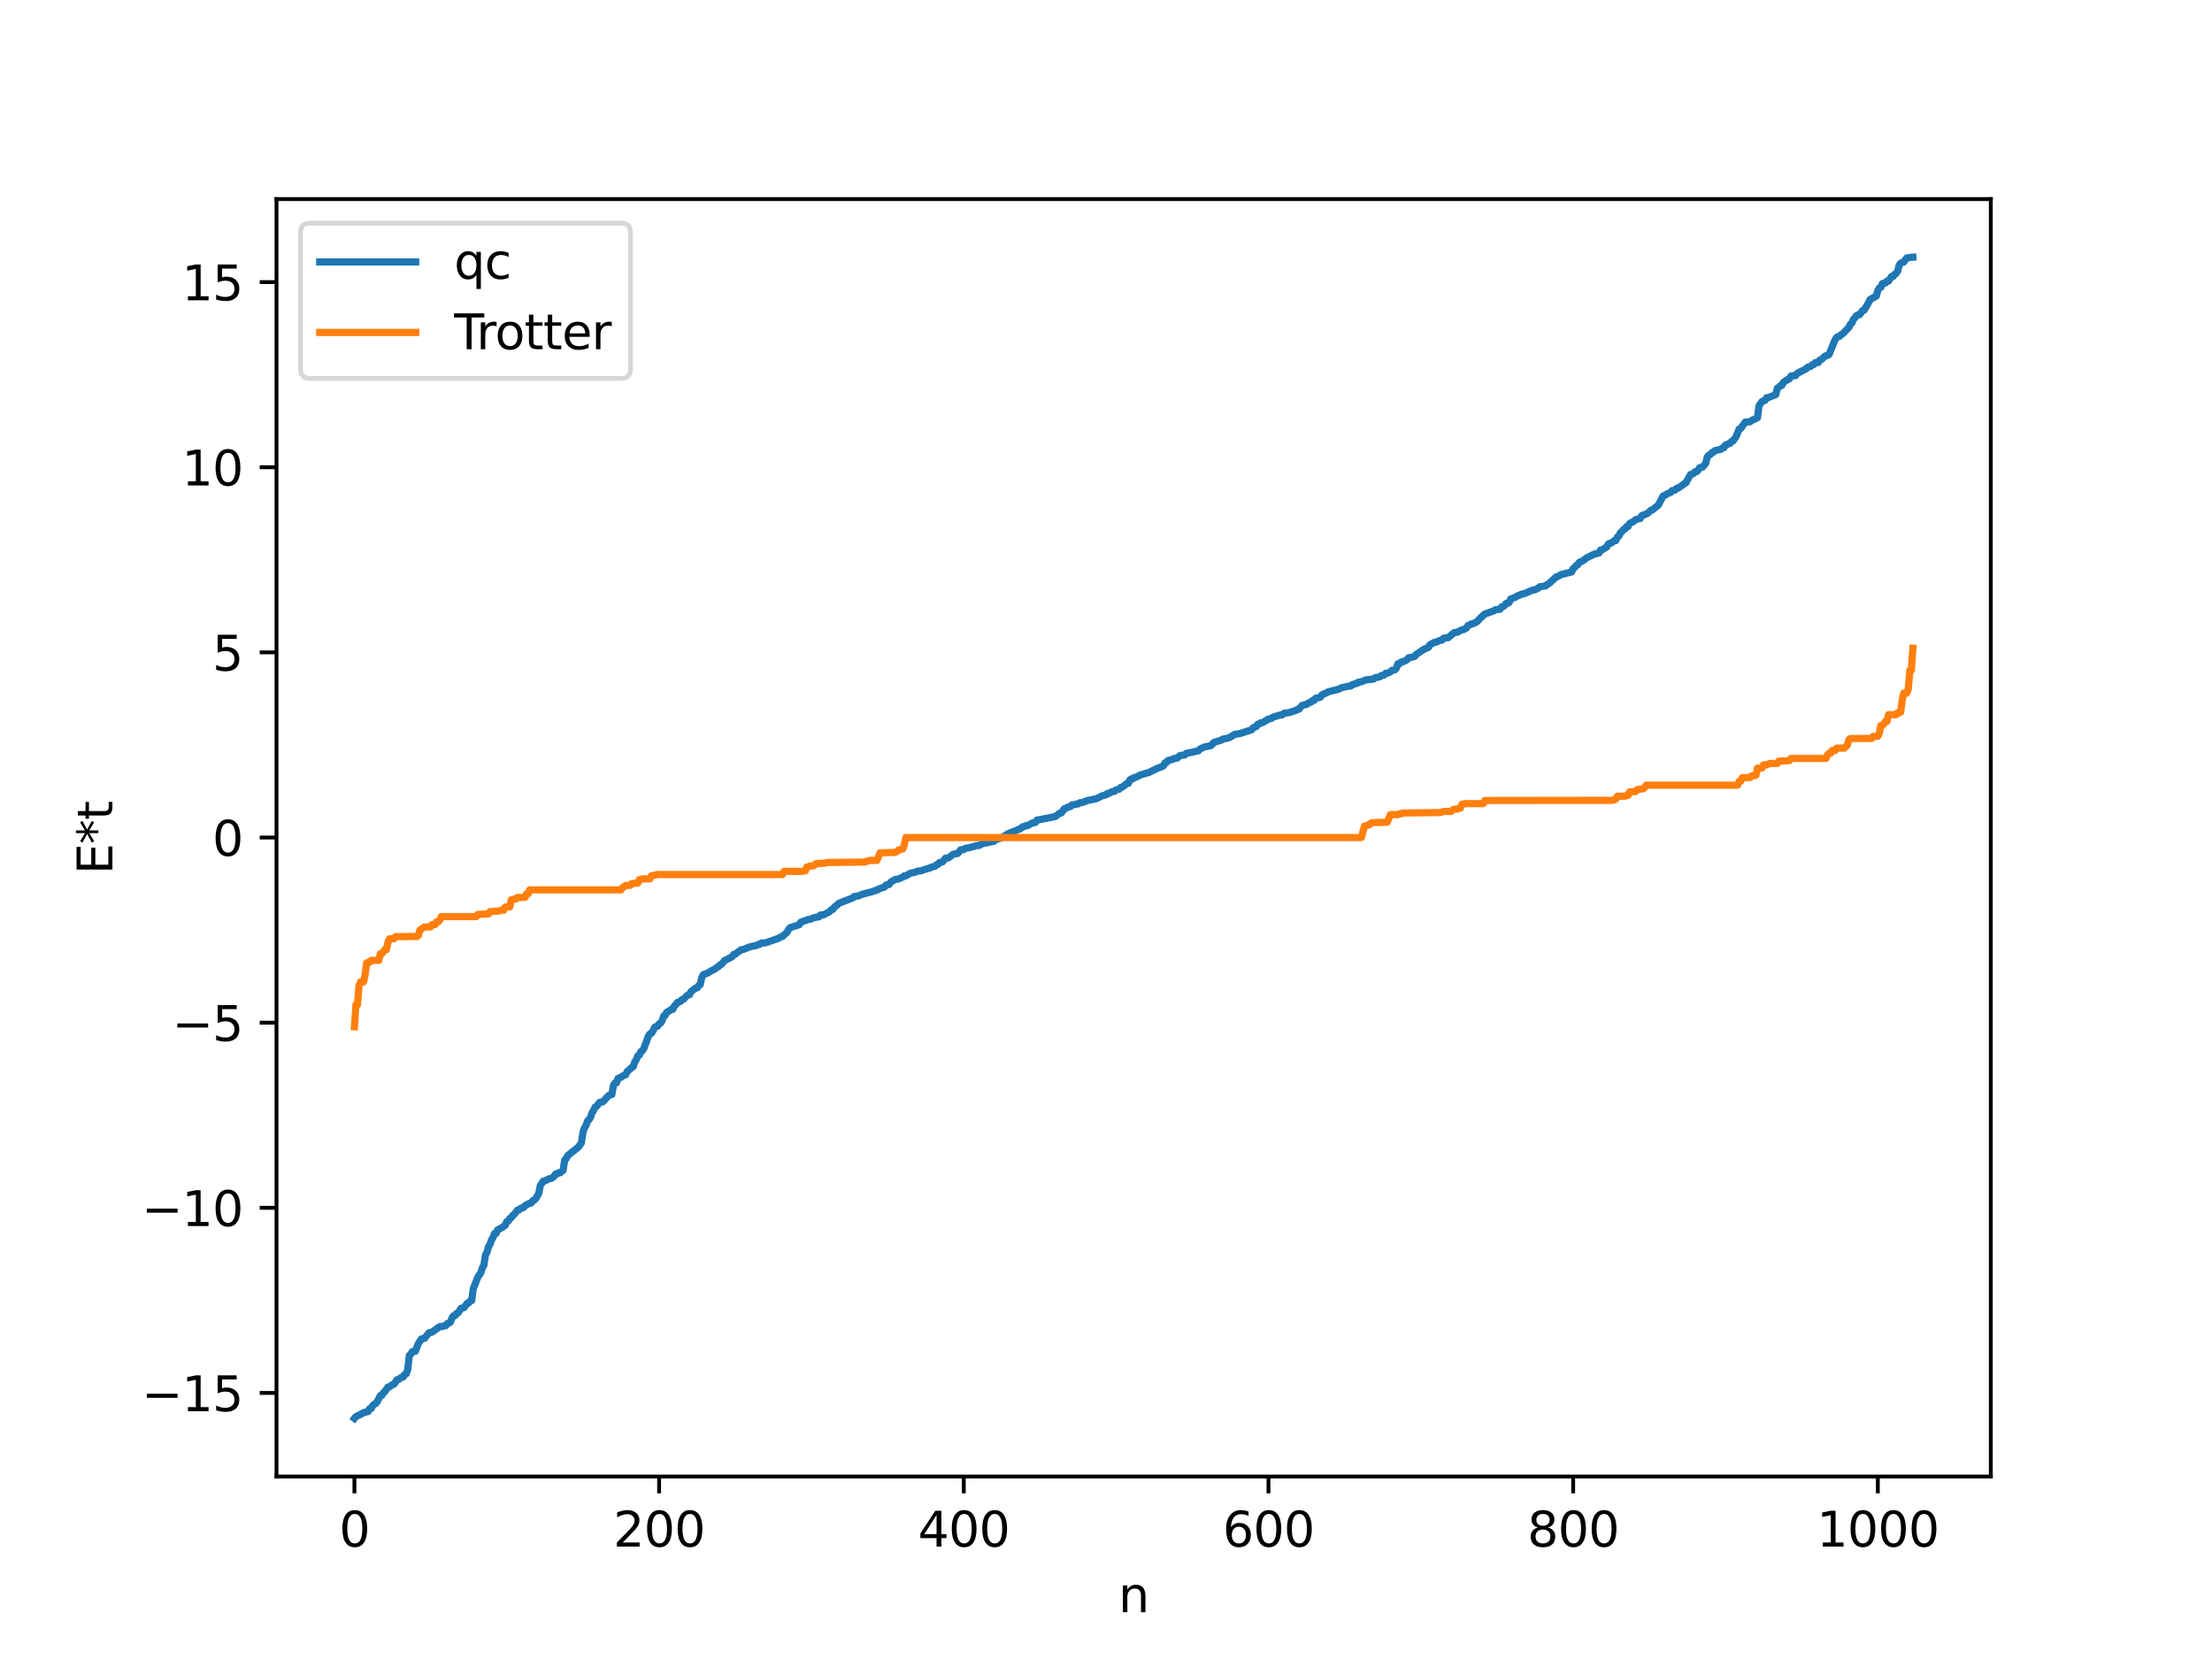 <?xml version="1.0" encoding="utf-8" standalone="no"?>
<!DOCTYPE svg PUBLIC "-//W3C//DTD SVG 1.1//EN"
  "http://www.w3.org/Graphics/SVG/1.1/DTD/svg11.dtd">
<svg xmlns:xlink="http://www.w3.org/1999/xlink" width="460.8pt" height="345.6pt" viewBox="0 0 460.8 345.6" xmlns="http://www.w3.org/2000/svg" version="1.1">
 <defs>
  <style type="text/css">*{stroke-linejoin: round; stroke-linecap: butt}</style>
 </defs>
 <g id="figure_1">
  <g id="patch_1">
   <path d="M 0 345.6 
L 460.8 345.6 
L 460.8 0 
L 0 0 
z
" style="fill: #ffffff"/>
  </g>
  <g id="axes_1">
   <g id="patch_2">
    <path d="M 57.6 307.584 
L 414.72 307.584 
L 414.72 41.472 
L 57.6 41.472 
z
" style="fill: #ffffff"/>
   </g>
   <g id="matplotlib.axis_1">
    <g id="xtick_1">
     <g id="line2d_1">
      <defs>
       <path id="m020435c8fc" d="M 0 0 
L 0 3.5 
" style="stroke: #000000; stroke-width: 0.8"/>
      </defs>
      <g>
       <use xlink:href="#m020435c8fc" x="73.833" y="307.584" style="stroke: #000000; stroke-width: 0.8"/>
      </g>
     </g>
     <g id="text_1">
      <!-- 0 -->
      <g transform="translate(70.651 322.182) scale(0.1 -0.1)">
       <defs>
        <path id="DejaVuSans-30" d="M 2034 4250 
Q 1547 4250 1301 3770 
Q 1056 3291 1056 2328 
Q 1056 1369 1301 889 
Q 1547 409 2034 409 
Q 2525 409 2770 889 
Q 3016 1369 3016 2328 
Q 3016 3291 2770 3770 
Q 2525 4250 2034 4250 
z
M 2034 4750 
Q 2819 4750 3233 4129 
Q 3647 3509 3647 2328 
Q 3647 1150 3233 529 
Q 2819 -91 2034 -91 
Q 1250 -91 836 529 
Q 422 1150 422 2328 
Q 422 3509 836 4129 
Q 1250 4750 2034 4750 
z
" transform="scale(0.016)"/>
       </defs>
       <use xlink:href="#DejaVuSans-30"/>
      </g>
     </g>
    </g>
    <g id="xtick_2">
     <g id="line2d_2">
      <g>
       <use xlink:href="#m020435c8fc" x="137.304" y="307.584" style="stroke: #000000; stroke-width: 0.8"/>
      </g>
     </g>
     <g id="text_2">
      <!-- 200 -->
      <g transform="translate(127.76 322.182) scale(0.1 -0.1)">
       <defs>
        <path id="DejaVuSans-32" d="M 1228 531 
L 3431 531 
L 3431 0 
L 469 0 
L 469 531 
Q 828 903 1448 1529 
Q 2069 2156 2228 2338 
Q 2531 2678 2651 2914 
Q 2772 3150 2772 3378 
Q 2772 3750 2511 3984 
Q 2250 4219 1831 4219 
Q 1534 4219 1204 4116 
Q 875 4013 500 3803 
L 500 4441 
Q 881 4594 1212 4672 
Q 1544 4750 1819 4750 
Q 2544 4750 2975 4387 
Q 3406 4025 3406 3419 
Q 3406 3131 3298 2873 
Q 3191 2616 2906 2266 
Q 2828 2175 2409 1742 
Q 1991 1309 1228 531 
z
" transform="scale(0.016)"/>
       </defs>
       <use xlink:href="#DejaVuSans-32"/>
       <use xlink:href="#DejaVuSans-30" x="63.623"/>
       <use xlink:href="#DejaVuSans-30" x="127.246"/>
      </g>
     </g>
    </g>
    <g id="xtick_3">
     <g id="line2d_3">
      <g>
       <use xlink:href="#m020435c8fc" x="200.775" y="307.584" style="stroke: #000000; stroke-width: 0.8"/>
      </g>
     </g>
     <g id="text_3">
      <!-- 400 -->
      <g transform="translate(191.231 322.182) scale(0.1 -0.1)">
       <defs>
        <path id="DejaVuSans-34" d="M 2419 4116 
L 825 1625 
L 2419 1625 
L 2419 4116 
z
M 2253 4666 
L 3047 4666 
L 3047 1625 
L 3713 1625 
L 3713 1100 
L 3047 1100 
L 3047 0 
L 2419 0 
L 2419 1100 
L 313 1100 
L 313 1709 
L 2253 4666 
z
" transform="scale(0.016)"/>
       </defs>
       <use xlink:href="#DejaVuSans-34"/>
       <use xlink:href="#DejaVuSans-30" x="63.623"/>
       <use xlink:href="#DejaVuSans-30" x="127.246"/>
      </g>
     </g>
    </g>
    <g id="xtick_4">
     <g id="line2d_4">
      <g>
       <use xlink:href="#m020435c8fc" x="264.246" y="307.584" style="stroke: #000000; stroke-width: 0.8"/>
      </g>
     </g>
     <g id="text_4">
      <!-- 600 -->
      <g transform="translate(254.702 322.182) scale(0.1 -0.1)">
       <defs>
        <path id="DejaVuSans-36" d="M 2113 2584 
Q 1688 2584 1439 2293 
Q 1191 2003 1191 1497 
Q 1191 994 1439 701 
Q 1688 409 2113 409 
Q 2538 409 2786 701 
Q 3034 994 3034 1497 
Q 3034 2003 2786 2293 
Q 2538 2584 2113 2584 
z
M 3366 4563 
L 3366 3988 
Q 3128 4100 2886 4159 
Q 2644 4219 2406 4219 
Q 1781 4219 1451 3797 
Q 1122 3375 1075 2522 
Q 1259 2794 1537 2939 
Q 1816 3084 2150 3084 
Q 2853 3084 3261 2657 
Q 3669 2231 3669 1497 
Q 3669 778 3244 343 
Q 2819 -91 2113 -91 
Q 1303 -91 875 529 
Q 447 1150 447 2328 
Q 447 3434 972 4092 
Q 1497 4750 2381 4750 
Q 2619 4750 2861 4703 
Q 3103 4656 3366 4563 
z
" transform="scale(0.016)"/>
       </defs>
       <use xlink:href="#DejaVuSans-36"/>
       <use xlink:href="#DejaVuSans-30" x="63.623"/>
       <use xlink:href="#DejaVuSans-30" x="127.246"/>
      </g>
     </g>
    </g>
    <g id="xtick_5">
     <g id="line2d_5">
      <g>
       <use xlink:href="#m020435c8fc" x="327.717" y="307.584" style="stroke: #000000; stroke-width: 0.8"/>
      </g>
     </g>
     <g id="text_5">
      <!-- 800 -->
      <g transform="translate(318.173 322.182) scale(0.1 -0.1)">
       <defs>
        <path id="DejaVuSans-38" d="M 2034 2216 
Q 1584 2216 1326 1975 
Q 1069 1734 1069 1313 
Q 1069 891 1326 650 
Q 1584 409 2034 409 
Q 2484 409 2743 651 
Q 3003 894 3003 1313 
Q 3003 1734 2745 1975 
Q 2488 2216 2034 2216 
z
M 1403 2484 
Q 997 2584 770 2862 
Q 544 3141 544 3541 
Q 544 4100 942 4425 
Q 1341 4750 2034 4750 
Q 2731 4750 3128 4425 
Q 3525 4100 3525 3541 
Q 3525 3141 3298 2862 
Q 3072 2584 2669 2484 
Q 3125 2378 3379 2068 
Q 3634 1759 3634 1313 
Q 3634 634 3220 271 
Q 2806 -91 2034 -91 
Q 1263 -91 848 271 
Q 434 634 434 1313 
Q 434 1759 690 2068 
Q 947 2378 1403 2484 
z
M 1172 3481 
Q 1172 3119 1398 2916 
Q 1625 2713 2034 2713 
Q 2441 2713 2670 2916 
Q 2900 3119 2900 3481 
Q 2900 3844 2670 4047 
Q 2441 4250 2034 4250 
Q 1625 4250 1398 4047 
Q 1172 3844 1172 3481 
z
" transform="scale(0.016)"/>
       </defs>
       <use xlink:href="#DejaVuSans-38"/>
       <use xlink:href="#DejaVuSans-30" x="63.623"/>
       <use xlink:href="#DejaVuSans-30" x="127.246"/>
      </g>
     </g>
    </g>
    <g id="xtick_6">
     <g id="line2d_6">
      <g>
       <use xlink:href="#m020435c8fc" x="391.188" y="307.584" style="stroke: #000000; stroke-width: 0.8"/>
      </g>
     </g>
     <g id="text_6">
      <!-- 1000 -->
      <g transform="translate(378.463 322.182) scale(0.1 -0.1)">
       <defs>
        <path id="DejaVuSans-31" d="M 794 531 
L 1825 531 
L 1825 4091 
L 703 3866 
L 703 4441 
L 1819 4666 
L 2450 4666 
L 2450 531 
L 3481 531 
L 3481 0 
L 794 0 
L 794 531 
z
" transform="scale(0.016)"/>
       </defs>
       <use xlink:href="#DejaVuSans-31"/>
       <use xlink:href="#DejaVuSans-30" x="63.623"/>
       <use xlink:href="#DejaVuSans-30" x="127.246"/>
       <use xlink:href="#DejaVuSans-30" x="190.869"/>
      </g>
     </g>
    </g>
    <g id="text_7">
     <!-- n -->
     <g transform="translate(232.991 335.861) scale(0.1 -0.1)">
      <defs>
       <path id="DejaVuSans-6e" d="M 3513 2113 
L 3513 0 
L 2938 0 
L 2938 2094 
Q 2938 2591 2744 2837 
Q 2550 3084 2163 3084 
Q 1697 3084 1428 2787 
Q 1159 2491 1159 1978 
L 1159 0 
L 581 0 
L 581 3500 
L 1159 3500 
L 1159 2956 
Q 1366 3272 1645 3428 
Q 1925 3584 2291 3584 
Q 2894 3584 3203 3211 
Q 3513 2838 3513 2113 
z
" transform="scale(0.016)"/>
      </defs>
      <use xlink:href="#DejaVuSans-6e"/>
     </g>
    </g>
   </g>
   <g id="matplotlib.axis_2">
    <g id="ytick_1">
     <g id="line2d_7">
      <defs>
       <path id="m624de72eb2" d="M 0 0 
L -3.5 0 
" style="stroke: #000000; stroke-width: 0.8"/>
      </defs>
      <g>
       <use xlink:href="#m624de72eb2" x="57.6" y="290.179" style="stroke: #000000; stroke-width: 0.8"/>
      </g>
     </g>
     <g id="text_8">
      <!-- −15 -->
      <g transform="translate(29.495 293.978) scale(0.1 -0.1)">
       <defs>
        <path id="DejaVuSans-2212" d="M 678 2272 
L 4684 2272 
L 4684 1741 
L 678 1741 
L 678 2272 
z
" transform="scale(0.016)"/>
        <path id="DejaVuSans-35" d="M 691 4666 
L 3169 4666 
L 3169 4134 
L 1269 4134 
L 1269 2991 
Q 1406 3038 1543 3061 
Q 1681 3084 1819 3084 
Q 2600 3084 3056 2656 
Q 3513 2228 3513 1497 
Q 3513 744 3044 326 
Q 2575 -91 1722 -91 
Q 1428 -91 1123 -41 
Q 819 9 494 109 
L 494 744 
Q 775 591 1075 516 
Q 1375 441 1709 441 
Q 2250 441 2565 725 
Q 2881 1009 2881 1497 
Q 2881 1984 2565 2268 
Q 2250 2553 1709 2553 
Q 1456 2553 1204 2497 
Q 953 2441 691 2322 
L 691 4666 
z
" transform="scale(0.016)"/>
       </defs>
       <use xlink:href="#DejaVuSans-2212"/>
       <use xlink:href="#DejaVuSans-31" x="83.789"/>
       <use xlink:href="#DejaVuSans-35" x="147.412"/>
      </g>
     </g>
    </g>
    <g id="ytick_2">
     <g id="line2d_8">
      <g>
       <use xlink:href="#m624de72eb2" x="57.6" y="251.61" style="stroke: #000000; stroke-width: 0.8"/>
      </g>
     </g>
     <g id="text_9">
      <!-- −10 -->
      <g transform="translate(29.495 255.409) scale(0.1 -0.1)">
       <use xlink:href="#DejaVuSans-2212"/>
       <use xlink:href="#DejaVuSans-31" x="83.789"/>
       <use xlink:href="#DejaVuSans-30" x="147.412"/>
      </g>
     </g>
    </g>
    <g id="ytick_3">
     <g id="line2d_9">
      <g>
       <use xlink:href="#m624de72eb2" x="57.6" y="213.041" style="stroke: #000000; stroke-width: 0.8"/>
      </g>
     </g>
     <g id="text_10">
      <!-- −5 -->
      <g transform="translate(35.858 216.84) scale(0.1 -0.1)">
       <use xlink:href="#DejaVuSans-2212"/>
       <use xlink:href="#DejaVuSans-35" x="83.789"/>
      </g>
     </g>
    </g>
    <g id="ytick_4">
     <g id="line2d_10">
      <g>
       <use xlink:href="#m624de72eb2" x="57.6" y="174.472" style="stroke: #000000; stroke-width: 0.8"/>
      </g>
     </g>
     <g id="text_11">
      <!-- 0 -->
      <g transform="translate(44.237 178.271) scale(0.1 -0.1)">
       <use xlink:href="#DejaVuSans-30"/>
      </g>
     </g>
    </g>
    <g id="ytick_5">
     <g id="line2d_11">
      <g>
       <use xlink:href="#m624de72eb2" x="57.6" y="135.903" style="stroke: #000000; stroke-width: 0.8"/>
      </g>
     </g>
     <g id="text_12">
      <!-- 5 -->
      <g transform="translate(44.237 139.702) scale(0.1 -0.1)">
       <use xlink:href="#DejaVuSans-35"/>
      </g>
     </g>
    </g>
    <g id="ytick_6">
     <g id="line2d_12">
      <g>
       <use xlink:href="#m624de72eb2" x="57.6" y="97.334" style="stroke: #000000; stroke-width: 0.8"/>
      </g>
     </g>
     <g id="text_13">
      <!-- 10 -->
      <g transform="translate(37.875 101.133) scale(0.1 -0.1)">
       <use xlink:href="#DejaVuSans-31"/>
       <use xlink:href="#DejaVuSans-30" x="63.623"/>
      </g>
     </g>
    </g>
    <g id="ytick_7">
     <g id="line2d_13">
      <g>
       <use xlink:href="#m624de72eb2" x="57.6" y="58.765" style="stroke: #000000; stroke-width: 0.8"/>
      </g>
     </g>
     <g id="text_14">
      <!-- 15 -->
      <g transform="translate(37.875 62.564) scale(0.1 -0.1)">
       <use xlink:href="#DejaVuSans-31"/>
       <use xlink:href="#DejaVuSans-35" x="63.623"/>
      </g>
     </g>
    </g>
    <g id="text_15">
     <!-- E*t -->
     <g transform="translate(23.416 182.148) rotate(-90) scale(0.1 -0.1)">
      <defs>
       <path id="DejaVuSans-45" d="M 628 4666 
L 3578 4666 
L 3578 4134 
L 1259 4134 
L 1259 2753 
L 3481 2753 
L 3481 2222 
L 1259 2222 
L 1259 531 
L 3634 531 
L 3634 0 
L 628 0 
L 628 4666 
z
" transform="scale(0.016)"/>
       <path id="DejaVuSans-2a" d="M 3009 3897 
L 1888 3291 
L 3009 2681 
L 2828 2375 
L 1778 3009 
L 1778 1831 
L 1422 1831 
L 1422 3009 
L 372 2375 
L 191 2681 
L 1313 3291 
L 191 3897 
L 372 4206 
L 1422 3572 
L 1422 4750 
L 1778 4750 
L 1778 3572 
L 2828 4206 
L 3009 3897 
z
" transform="scale(0.016)"/>
       <path id="DejaVuSans-74" d="M 1172 4494 
L 1172 3500 
L 2356 3500 
L 2356 3053 
L 1172 3053 
L 1172 1153 
Q 1172 725 1289 603 
Q 1406 481 1766 481 
L 2356 481 
L 2356 0 
L 1766 0 
Q 1100 0 847 248 
Q 594 497 594 1153 
L 594 3053 
L 172 3053 
L 172 3500 
L 594 3500 
L 594 4494 
L 1172 4494 
z
" transform="scale(0.016)"/>
      </defs>
      <use xlink:href="#DejaVuSans-45"/>
      <use xlink:href="#DejaVuSans-2a" x="63.184"/>
      <use xlink:href="#DejaVuSans-74" x="113.184"/>
     </g>
    </g>
   </g>
   <g id="line2d_14">
    <path d="M 73.833 295.488 
L 74.15 295.105 
L 75.42 294.484 
L 75.737 294.263 
L 76.054 294.237 
L 76.372 294.068 
L 76.689 294.055 
L 77.006 293.449 
L 77.324 293.436 
L 77.641 292.817 
L 77.958 292.516 
L 78.276 292.398 
L 78.593 291.982 
L 79.228 290.731 
L 79.545 290.666 
L 79.862 290.151 
L 80.18 289.886 
L 80.815 288.95 
L 81.132 288.913 
L 81.767 288.43 
L 82.084 288.347 
L 82.719 287.411 
L 83.036 287.374 
L 83.671 286.891 
L 83.988 286.849 
L 84.305 286.333 
L 84.623 286.195 
L 84.94 285.315 
L 85.258 282.378 
L 85.575 282.086 
L 85.892 281.571 
L 86.527 281.497 
L 87.162 279.85 
L 87.796 278.927 
L 88.431 278.82 
L 89.383 277.615 
L 90.018 277.507 
L 91.605 276.347 
L 92.239 276.344 
L 92.557 276.166 
L 92.874 276.155 
L 93.191 275.707 
L 93.509 275.664 
L 93.826 275.421 
L 94.143 274.616 
L 94.461 274.125 
L 94.778 274.079 
L 95.096 273.621 
L 95.413 273.525 
L 96.048 272.543 
L 96.682 272.39 
L 97.317 271.51 
L 97.634 271.411 
L 97.952 271.004 
L 98.269 270.933 
L 98.586 268.5 
L 99.539 266.039 
L 100.173 265.121 
L 100.491 264.071 
L 100.808 263.583 
L 101.125 261.419 
L 101.443 260.904 
L 101.76 259.721 
L 102.077 259.206 
L 102.395 258.301 
L 102.712 257.786 
L 103.029 256.948 
L 103.347 256.942 
L 103.664 256.218 
L 104.616 255.703 
L 105.251 255.25 
L 105.568 254.482 
L 105.886 254.37 
L 106.203 253.83 
L 106.52 253.647 
L 106.838 253.168 
L 107.155 252.95 
L 107.79 252.109 
L 108.107 252.064 
L 108.424 251.747 
L 109.059 251.543 
L 109.377 251.145 
L 110.329 250.653 
L 110.646 250.622 
L 110.963 250.155 
L 111.281 250.005 
L 111.598 249.703 
L 112.233 248.617 
L 112.55 246.975 
L 113.185 246.039 
L 113.502 246.002 
L 114.454 245.533 
L 114.772 245.519 
L 115.406 245.108 
L 115.724 244.597 
L 116.041 244.56 
L 116.358 244.304 
L 116.676 244.301 
L 117.31 243.789 
L 117.628 241.671 
L 117.945 241.372 
L 118.262 240.726 
L 120.484 238.953 
L 121.119 238.088 
L 121.436 235.909 
L 121.753 234.975 
L 122.071 234.467 
L 122.388 233.533 
L 122.705 233.244 
L 123.023 232.753 
L 123.34 231.802 
L 123.658 231.311 
L 123.975 230.614 
L 124.292 230.454 
L 124.927 229.631 
L 125.562 229.534 
L 126.831 228.189 
L 127.466 227.996 
L 127.783 226.106 
L 128.1 225.616 
L 128.418 225.588 
L 128.735 224.666 
L 129.37 224.424 
L 129.687 224.146 
L 130.322 223.908 
L 130.639 223.224 
L 131.274 222.699 
L 131.591 222.37 
L 131.909 222.21 
L 132.226 221.257 
L 132.543 220.768 
L 132.861 219.954 
L 133.178 219.815 
L 133.496 219.074 
L 133.813 218.896 
L 134.13 218.415 
L 135.082 215.833 
L 135.4 215.381 
L 135.717 215.236 
L 136.034 214.753 
L 136.352 214.03 
L 136.669 213.834 
L 136.986 213.794 
L 137.304 213.294 
L 137.621 213.11 
L 137.939 212.588 
L 138.256 211.668 
L 138.573 211.526 
L 138.891 210.867 
L 139.208 210.736 
L 139.843 210.272 
L 140.16 210.257 
L 140.477 209.58 
L 140.795 209.294 
L 141.112 208.815 
L 141.747 208.633 
L 142.064 208.232 
L 142.381 208.153 
L 143.016 207.492 
L 143.334 207.247 
L 143.651 207.206 
L 143.968 206.546 
L 144.92 205.825 
L 145.238 205.792 
L 145.555 205.306 
L 145.872 205.126 
L 146.19 203.631 
L 146.507 203.039 
L 147.459 202.686 
L 148.094 202.276 
L 149.046 201.797 
L 149.363 201.491 
L 149.681 201.351 
L 149.998 200.975 
L 150.315 200.875 
L 150.95 200.089 
L 152.22 199.466 
L 152.537 199.269 
L 152.854 198.814 
L 153.172 198.764 
L 153.806 198.296 
L 154.441 197.825 
L 154.758 197.817 
L 156.345 197.201 
L 157.615 196.959 
L 157.932 196.754 
L 158.249 196.724 
L 158.567 196.469 
L 159.519 196.394 
L 162.058 195.513 
L 162.692 195.161 
L 163.01 195.076 
L 163.962 194.201 
L 164.279 193.594 
L 164.596 193.252 
L 166.5 192.631 
L 166.818 192.115 
L 167.77 191.774 
L 168.405 191.538 
L 168.722 191.514 
L 169.674 191.139 
L 170.626 190.984 
L 170.943 190.594 
L 171.578 190.575 
L 172.848 189.882 
L 173.165 189.533 
L 173.482 189.451 
L 173.8 188.969 
L 174.434 188.49 
L 174.752 188.161 
L 177.608 187.068 
L 177.925 186.756 
L 178.877 186.623 
L 179.512 186.327 
L 181.734 185.742 
L 182.368 185.49 
L 182.686 185.454 
L 183.003 185.206 
L 184.272 184.776 
L 184.59 184.373 
L 185.224 184.256 
L 185.542 183.772 
L 186.494 183.2 
L 187.129 183.125 
L 187.763 182.835 
L 188.081 182.71 
L 188.398 182.456 
L 188.715 182.453 
L 189.667 181.898 
L 190.62 181.722 
L 190.937 181.526 
L 191.889 181.398 
L 192.841 181.063 
L 193.793 180.788 
L 194.11 180.596 
L 194.745 180.478 
L 195.062 180.181 
L 195.38 180.07 
L 195.697 179.699 
L 196.332 179.555 
L 196.967 178.769 
L 197.601 178.708 
L 198.553 177.956 
L 199.505 177.791 
L 200.14 177.043 
L 200.775 176.973 
L 201.092 176.717 
L 201.727 176.622 
L 202.996 176.313 
L 203.314 176.162 
L 203.948 176.132 
L 204.583 175.781 
L 207.122 175.234 
L 207.439 174.894 
L 208.074 174.72 
L 208.709 174.488 
L 209.978 173.685 
L 212.517 172.647 
L 213.152 172.195 
L 213.469 172.163 
L 213.786 171.977 
L 214.104 171.969 
L 215.056 171.44 
L 215.691 171.343 
L 216.008 170.848 
L 217.277 170.61 
L 219.816 170.108 
L 220.768 169.393 
L 221.086 169.35 
L 221.72 168.474 
L 222.038 168.43 
L 222.355 168.171 
L 222.99 168.024 
L 223.307 167.666 
L 223.942 167.614 
L 224.259 167.483 
L 224.577 167.481 
L 224.894 167.244 
L 225.529 167.162 
L 226.481 166.786 
L 228.385 166.38 
L 229.654 165.76 
L 230.289 165.618 
L 230.606 165.344 
L 230.924 165.329 
L 231.558 164.956 
L 232.193 164.844 
L 232.51 164.532 
L 233.145 164.406 
L 233.462 164.034 
L 233.78 163.979 
L 234.732 163.245 
L 235.049 163.195 
L 235.367 162.474 
L 235.684 162.253 
L 236.001 162.248 
L 236.319 161.938 
L 236.636 161.919 
L 237.588 161.435 
L 239.492 160.86 
L 240.127 160.534 
L 241.079 160.055 
L 242.031 159.716 
L 242.348 159.545 
L 242.666 158.928 
L 242.983 158.879 
L 243.3 158.428 
L 243.935 158.297 
L 244.253 158.209 
L 244.57 158.003 
L 245.205 157.942 
L 245.839 157.387 
L 246.791 157.276 
L 247.109 156.941 
L 247.743 156.82 
L 249.648 156.406 
L 249.965 156.035 
L 250.917 155.606 
L 252.186 155.356 
L 252.504 155.11 
L 252.821 154.68 
L 254.408 154.189 
L 254.725 153.983 
L 255.995 153.704 
L 256.629 153.335 
L 257.264 152.959 
L 258.216 152.832 
L 260.755 152.023 
L 261.072 151.57 
L 261.707 151.361 
L 262.024 150.879 
L 262.342 150.805 
L 262.659 150.57 
L 262.977 150.55 
L 264.246 149.801 
L 264.881 149.649 
L 265.198 149.38 
L 265.833 149.218 
L 266.467 148.984 
L 267.102 148.93 
L 267.42 148.609 
L 268.689 148.414 
L 269.641 148.093 
L 269.958 148.003 
L 270.276 147.765 
L 270.593 147.735 
L 271.228 146.971 
L 271.862 146.788 
L 272.18 146.761 
L 272.497 146.486 
L 273.132 146.234 
L 273.449 145.918 
L 273.767 145.902 
L 274.084 145.455 
L 275.036 145.264 
L 275.353 144.771 
L 275.988 144.459 
L 276.305 144.383 
L 276.623 144.139 
L 278.844 143.578 
L 279.479 143.259 
L 280.748 142.983 
L 281.383 142.91 
L 281.7 142.617 
L 282.018 142.572 
L 282.335 142.383 
L 282.653 142.379 
L 282.97 142.121 
L 283.605 142.033 
L 284.557 141.63 
L 286.143 141.459 
L 286.461 141.182 
L 287.413 141.017 
L 287.73 140.739 
L 288.365 140.6 
L 288.682 140.241 
L 289 140.235 
L 289.634 139.979 
L 289.952 139.649 
L 290.586 139.536 
L 290.904 139.157 
L 291.221 138.276 
L 291.539 138.268 
L 291.856 137.922 
L 292.173 137.909 
L 293.125 137.439 
L 293.443 137.028 
L 294.077 136.911 
L 294.712 136.749 
L 295.029 136.319 
L 296.616 135.258 
L 297.568 134.865 
L 297.886 134.314 
L 298.838 133.798 
L 299.155 133.786 
L 299.79 133.472 
L 300.424 133.326 
L 300.742 132.948 
L 301.694 132.829 
L 302.963 131.765 
L 303.598 131.706 
L 304.233 131.355 
L 304.55 131.191 
L 304.867 131.17 
L 305.502 130.81 
L 305.82 130.29 
L 306.137 130.219 
L 306.454 129.986 
L 306.772 129.959 
L 307.406 129.656 
L 307.724 129.473 
L 308.358 128.776 
L 308.993 128.2 
L 309.31 127.918 
L 311.215 127.237 
L 311.532 127.022 
L 312.484 126.917 
L 312.801 126.441 
L 313.119 126.356 
L 313.436 126.139 
L 313.753 125.697 
L 314.071 125.667 
L 314.388 125.508 
L 314.705 124.776 
L 315.658 124.433 
L 315.975 124.193 
L 316.61 123.977 
L 316.927 123.781 
L 317.562 123.665 
L 319.148 122.969 
L 319.783 122.85 
L 320.418 122.539 
L 320.735 122.245 
L 322.005 122.039 
L 322.322 121.729 
L 322.639 121.602 
L 324.226 120.142 
L 324.543 120.089 
L 325.178 119.7 
L 327.4 119.148 
L 327.717 118.43 
L 328.034 118.229 
L 328.352 117.774 
L 328.669 117.657 
L 328.986 117.157 
L 329.621 116.893 
L 330.573 116.19 
L 332.16 115.414 
L 332.477 115.389 
L 332.795 115.23 
L 333.112 115.201 
L 333.429 114.582 
L 333.747 114.533 
L 334.699 113.95 
L 335.016 113.37 
L 335.334 113.167 
L 335.651 113.14 
L 336.286 112.64 
L 336.603 112.61 
L 336.92 111.868 
L 337.238 111.69 
L 337.555 110.988 
L 337.872 110.74 
L 338.19 110.324 
L 338.507 110.201 
L 338.824 109.715 
L 339.142 109.705 
L 339.459 109.073 
L 340.411 108.562 
L 340.729 108.239 
L 341.681 108.02 
L 341.998 107.429 
L 342.315 107.256 
L 342.633 107.227 
L 343.267 106.914 
L 343.902 106.308 
L 344.22 106.223 
L 345.489 105.187 
L 346.441 103.335 
L 346.758 103.212 
L 347.393 102.819 
L 348.028 102.586 
L 348.345 102.21 
L 348.98 102.078 
L 349.297 101.706 
L 349.615 101.668 
L 350.567 101.002 
L 350.884 100.72 
L 351.201 100.6 
L 352.153 98.865 
L 352.788 98.64 
L 353.105 98.278 
L 353.423 98.256 
L 353.74 97.985 
L 354.058 97.437 
L 354.692 97.298 
L 355.327 96.518 
L 355.644 95.251 
L 355.962 94.835 
L 356.279 94.686 
L 356.596 94.302 
L 356.914 94.216 
L 357.231 93.886 
L 358.5 93.584 
L 358.818 93.317 
L 359.135 93.267 
L 359.453 92.701 
L 359.77 92.636 
L 360.087 92.421 
L 360.405 92.357 
L 360.722 91.963 
L 361.039 91.842 
L 361.674 90.93 
L 362.309 89.363 
L 362.626 89.246 
L 363.578 87.938 
L 364.53 87.869 
L 365.165 87.445 
L 365.482 87.354 
L 366.117 87.007 
L 366.434 84.513 
L 367.069 83.632 
L 367.704 83.399 
L 368.021 82.849 
L 368.339 82.846 
L 369.925 82.206 
L 370.243 80.879 
L 370.56 80.695 
L 370.877 80.364 
L 371.195 80.279 
L 371.512 79.66 
L 372.464 79.028 
L 372.781 78.925 
L 373.099 78.307 
L 374.051 78.249 
L 374.368 77.791 
L 376.272 76.83 
L 376.59 76.473 
L 377.224 76.315 
L 377.542 75.984 
L 377.859 75.93 
L 378.177 75.528 
L 378.811 75.514 
L 379.129 74.969 
L 379.446 74.895 
L 380.081 74.263 
L 380.398 74.089 
L 380.715 74.042 
L 381.033 73.837 
L 381.985 71.48 
L 382.302 70.705 
L 382.62 70.289 
L 382.937 70.087 
L 383.254 70.04 
L 383.572 69.669 
L 383.889 69.525 
L 385.158 68.19 
L 385.476 67.536 
L 385.793 67.271 
L 386.11 66.493 
L 386.428 66.194 
L 386.745 65.735 
L 387.062 65.573 
L 387.38 65.569 
L 388.015 64.689 
L 388.332 64.641 
L 389.284 62.989 
L 389.601 62.376 
L 390.871 61.683 
L 391.188 60.485 
L 391.505 59.985 
L 391.823 59.876 
L 392.14 59.068 
L 392.775 58.953 
L 393.092 58.565 
L 393.41 58.553 
L 394.044 57.611 
L 394.362 57.605 
L 394.679 57.152 
L 394.996 56.981 
L 395.314 56.482 
L 395.631 55.263 
L 395.948 54.847 
L 396.266 54.651 
L 396.583 54.597 
L 397.218 53.728 
L 398.17 53.596 
L 398.487 53.568 
L 398.487 53.568 
" clip-path="url(#p8ec3e9c39a)" style="fill: none; stroke: #1f77b4; stroke-width: 1.5; stroke-linecap: square"/>
   </g>
   <g id="line2d_15">
    <path d="M 73.833 213.908 
L 74.15 209.306 
L 74.467 209.306 
L 74.785 205.372 
L 75.102 204.555 
L 75.737 204.555 
L 76.054 203.084 
L 76.372 200.599 
L 76.689 200.447 
L 77.006 200.447 
L 77.324 200.062 
L 78.91 200.062 
L 79.228 198.66 
L 79.545 198.66 
L 80.18 197.84 
L 80.497 197.84 
L 80.815 196.29 
L 81.132 195.56 
L 82.084 195.548 
L 82.401 195.116 
L 86.844 195.091 
L 87.162 194.855 
L 87.479 193.732 
L 88.431 193.095 
L 89.7 193.095 
L 90.018 192.598 
L 90.653 192.598 
L 90.97 192.021 
L 91.287 192.021 
L 91.605 191.72 
L 91.922 190.947 
L 99.221 190.947 
L 99.539 190.486 
L 101.76 190.377 
L 102.077 189.899 
L 103.981 189.792 
L 104.299 189.605 
L 104.934 189.605 
L 105.251 188.95 
L 106.203 188.917 
L 106.52 187.439 
L 107.155 187.293 
L 107.472 187.293 
L 107.79 186.953 
L 109.377 186.953 
L 109.694 186.206 
L 110.011 186.206 
L 110.329 185.381 
L 129.37 185.381 
L 129.687 184.912 
L 130.322 184.471 
L 131.274 184.443 
L 131.591 184.059 
L 132.861 183.971 
L 133.178 183.233 
L 133.496 183.233 
L 133.813 183.078 
L 135.4 183.078 
L 135.717 182.449 
L 136.986 182.186 
L 163.01 182.186 
L 163.327 181.532 
L 167.135 181.532 
L 167.453 181.413 
L 167.77 181.413 
L 168.087 180.604 
L 168.405 180.604 
L 168.722 180.388 
L 169.357 180.388 
L 169.674 180.248 
L 169.991 179.915 
L 171.896 179.814 
L 172.213 179.679 
L 180.147 179.58 
L 180.464 179.408 
L 180.781 179.408 
L 181.099 179.239 
L 182.686 179.239 
L 183.32 177.667 
L 186.494 177.562 
L 186.811 177.424 
L 187.129 177.078 
L 187.446 177.078 
L 187.763 176.844 
L 188.081 176.844 
L 188.398 175.866 
L 188.715 174.472 
L 283.605 174.472 
L 284.239 172.1 
L 284.557 172.1 
L 284.874 171.866 
L 285.191 171.866 
L 285.509 171.52 
L 285.826 171.382 
L 289 171.277 
L 289.634 169.704 
L 291.221 169.704 
L 291.539 169.536 
L 291.856 169.536 
L 292.173 169.364 
L 300.107 169.264 
L 300.742 169.029 
L 302.329 169.029 
L 302.646 168.695 
L 302.963 168.556 
L 303.598 168.556 
L 303.915 168.34 
L 304.233 168.34 
L 304.55 167.531 
L 304.867 167.531 
L 305.185 167.412 
L 308.993 167.412 
L 309.31 166.758 
L 335.968 166.722 
L 336.603 166.495 
L 336.92 165.865 
L 338.507 165.865 
L 338.824 165.711 
L 339.142 165.711 
L 339.459 164.972 
L 340.729 164.885 
L 341.046 164.501 
L 342.315 164.302 
L 342.633 164.032 
L 342.95 163.563 
L 361.991 163.563 
L 362.309 162.738 
L 362.626 162.738 
L 362.943 161.991 
L 364.53 161.991 
L 364.848 161.65 
L 365.482 161.592 
L 365.8 161.504 
L 366.117 160.026 
L 367.069 159.993 
L 367.386 159.338 
L 368.021 159.338 
L 368.656 159.044 
L 370.243 159.044 
L 370.56 158.567 
L 372.781 158.458 
L 373.099 157.997 
L 380.398 157.997 
L 380.715 157.224 
L 381.033 156.923 
L 381.35 156.923 
L 381.667 156.346 
L 382.302 156.346 
L 382.62 155.849 
L 384.206 155.849 
L 384.841 155.212 
L 385.158 154.089 
L 385.476 153.852 
L 389.919 153.828 
L 390.236 153.396 
L 391.188 153.384 
L 391.505 152.654 
L 391.823 151.104 
L 392.14 151.104 
L 392.458 150.79 
L 392.775 150.283 
L 393.092 150.283 
L 393.41 148.881 
L 394.996 148.881 
L 395.314 148.497 
L 395.631 148.497 
L 395.948 148.344 
L 396.266 145.86 
L 396.583 144.388 
L 397.218 144.388 
L 397.535 143.571 
L 397.853 139.637 
L 398.17 139.637 
L 398.487 135.036 
L 398.487 135.036 
" clip-path="url(#p8ec3e9c39a)" style="fill: none; stroke: #ff7f0e; stroke-width: 1.5; stroke-linecap: square"/>
   </g>
   <g id="patch_3">
    <path d="M 57.6 307.584 
L 57.6 41.472 
" style="fill: none; stroke: #000000; stroke-width: 0.8; stroke-linejoin: miter; stroke-linecap: square"/>
   </g>
   <g id="patch_4">
    <path d="M 414.72 307.584 
L 414.72 41.472 
" style="fill: none; stroke: #000000; stroke-width: 0.8; stroke-linejoin: miter; stroke-linecap: square"/>
   </g>
   <g id="patch_5">
    <path d="M 57.6 307.584 
L 414.72 307.584 
" style="fill: none; stroke: #000000; stroke-width: 0.8; stroke-linejoin: miter; stroke-linecap: square"/>
   </g>
   <g id="patch_6">
    <path d="M 57.6 41.472 
L 414.72 41.472 
" style="fill: none; stroke: #000000; stroke-width: 0.8; stroke-linejoin: miter; stroke-linecap: square"/>
   </g>
   <g id="legend_1">
    <g id="patch_7">
     <path d="M 64.6 78.828 
L 129.342 78.828 
Q 131.342 78.828 131.342 76.828 
L 131.342 48.472 
Q 131.342 46.472 129.342 46.472 
L 64.6 46.472 
Q 62.6 46.472 62.6 48.472 
L 62.6 76.828 
Q 62.6 78.828 64.6 78.828 
z
" style="fill: #ffffff; opacity: 0.8; stroke: #cccccc; stroke-linejoin: miter"/>
    </g>
    <g id="line2d_16">
     <path d="M 66.6 54.57 
L 76.6 54.57 
L 86.6 54.57 
" style="fill: none; stroke: #1f77b4; stroke-width: 1.5; stroke-linecap: square"/>
    </g>
    <g id="text_16">
     <!-- qc -->
     <g transform="translate(94.6 58.07) scale(0.1 -0.1)">
      <defs>
       <path id="DejaVuSans-71" d="M 947 1747 
Q 947 1113 1208 752 
Q 1469 391 1925 391 
Q 2381 391 2643 752 
Q 2906 1113 2906 1747 
Q 2906 2381 2643 2742 
Q 2381 3103 1925 3103 
Q 1469 3103 1208 2742 
Q 947 2381 947 1747 
z
M 2906 525 
Q 2725 213 2448 61 
Q 2172 -91 1784 -91 
Q 1150 -91 751 415 
Q 353 922 353 1747 
Q 353 2572 751 3078 
Q 1150 3584 1784 3584 
Q 2172 3584 2448 3432 
Q 2725 3281 2906 2969 
L 2906 3500 
L 3481 3500 
L 3481 -1331 
L 2906 -1331 
L 2906 525 
z
" transform="scale(0.016)"/>
       <path id="DejaVuSans-63" d="M 3122 3366 
L 3122 2828 
Q 2878 2963 2633 3030 
Q 2388 3097 2138 3097 
Q 1578 3097 1268 2742 
Q 959 2388 959 1747 
Q 959 1106 1268 751 
Q 1578 397 2138 397 
Q 2388 397 2633 464 
Q 2878 531 3122 666 
L 3122 134 
Q 2881 22 2623 -34 
Q 2366 -91 2075 -91 
Q 1284 -91 818 406 
Q 353 903 353 1747 
Q 353 2603 823 3093 
Q 1294 3584 2113 3584 
Q 2378 3584 2631 3529 
Q 2884 3475 3122 3366 
z
" transform="scale(0.016)"/>
      </defs>
      <use xlink:href="#DejaVuSans-71"/>
      <use xlink:href="#DejaVuSans-63" x="63.477"/>
     </g>
    </g>
    <g id="line2d_17">
     <path d="M 66.6 69.249 
L 76.6 69.249 
L 86.6 69.249 
" style="fill: none; stroke: #ff7f0e; stroke-width: 1.5; stroke-linecap: square"/>
    </g>
    <g id="text_17">
     <!-- Trotter -->
     <g transform="translate(94.6 72.749) scale(0.1 -0.1)">
      <defs>
       <path id="DejaVuSans-54" d="M -19 4666 
L 3928 4666 
L 3928 4134 
L 2272 4134 
L 2272 0 
L 1638 0 
L 1638 4134 
L -19 4134 
L -19 4666 
z
" transform="scale(0.016)"/>
       <path id="DejaVuSans-72" d="M 2631 2963 
Q 2534 3019 2420 3045 
Q 2306 3072 2169 3072 
Q 1681 3072 1420 2755 
Q 1159 2438 1159 1844 
L 1159 0 
L 581 0 
L 581 3500 
L 1159 3500 
L 1159 2956 
Q 1341 3275 1631 3429 
Q 1922 3584 2338 3584 
Q 2397 3584 2469 3576 
Q 2541 3569 2628 3553 
L 2631 2963 
z
" transform="scale(0.016)"/>
       <path id="DejaVuSans-6f" d="M 1959 3097 
Q 1497 3097 1228 2736 
Q 959 2375 959 1747 
Q 959 1119 1226 758 
Q 1494 397 1959 397 
Q 2419 397 2687 759 
Q 2956 1122 2956 1747 
Q 2956 2369 2687 2733 
Q 2419 3097 1959 3097 
z
M 1959 3584 
Q 2709 3584 3137 3096 
Q 3566 2609 3566 1747 
Q 3566 888 3137 398 
Q 2709 -91 1959 -91 
Q 1206 -91 779 398 
Q 353 888 353 1747 
Q 353 2609 779 3096 
Q 1206 3584 1959 3584 
z
" transform="scale(0.016)"/>
       <path id="DejaVuSans-65" d="M 3597 1894 
L 3597 1613 
L 953 1613 
Q 991 1019 1311 708 
Q 1631 397 2203 397 
Q 2534 397 2845 478 
Q 3156 559 3463 722 
L 3463 178 
Q 3153 47 2828 -22 
Q 2503 -91 2169 -91 
Q 1331 -91 842 396 
Q 353 884 353 1716 
Q 353 2575 817 3079 
Q 1281 3584 2069 3584 
Q 2775 3584 3186 3129 
Q 3597 2675 3597 1894 
z
M 3022 2063 
Q 3016 2534 2758 2815 
Q 2500 3097 2075 3097 
Q 1594 3097 1305 2825 
Q 1016 2553 972 2059 
L 3022 2063 
z
" transform="scale(0.016)"/>
      </defs>
      <use xlink:href="#DejaVuSans-54"/>
      <use xlink:href="#DejaVuSans-72" x="46.334"/>
      <use xlink:href="#DejaVuSans-6f" x="85.197"/>
      <use xlink:href="#DejaVuSans-74" x="146.379"/>
      <use xlink:href="#DejaVuSans-74" x="185.588"/>
      <use xlink:href="#DejaVuSans-65" x="224.797"/>
      <use xlink:href="#DejaVuSans-72" x="286.32"/>
     </g>
    </g>
   </g>
  </g>
 </g>
 <defs>
  <clipPath id="p8ec3e9c39a">
   <rect x="57.6" y="41.472" width="357.12" height="266.112"/>
  </clipPath>
 </defs>
</svg>
